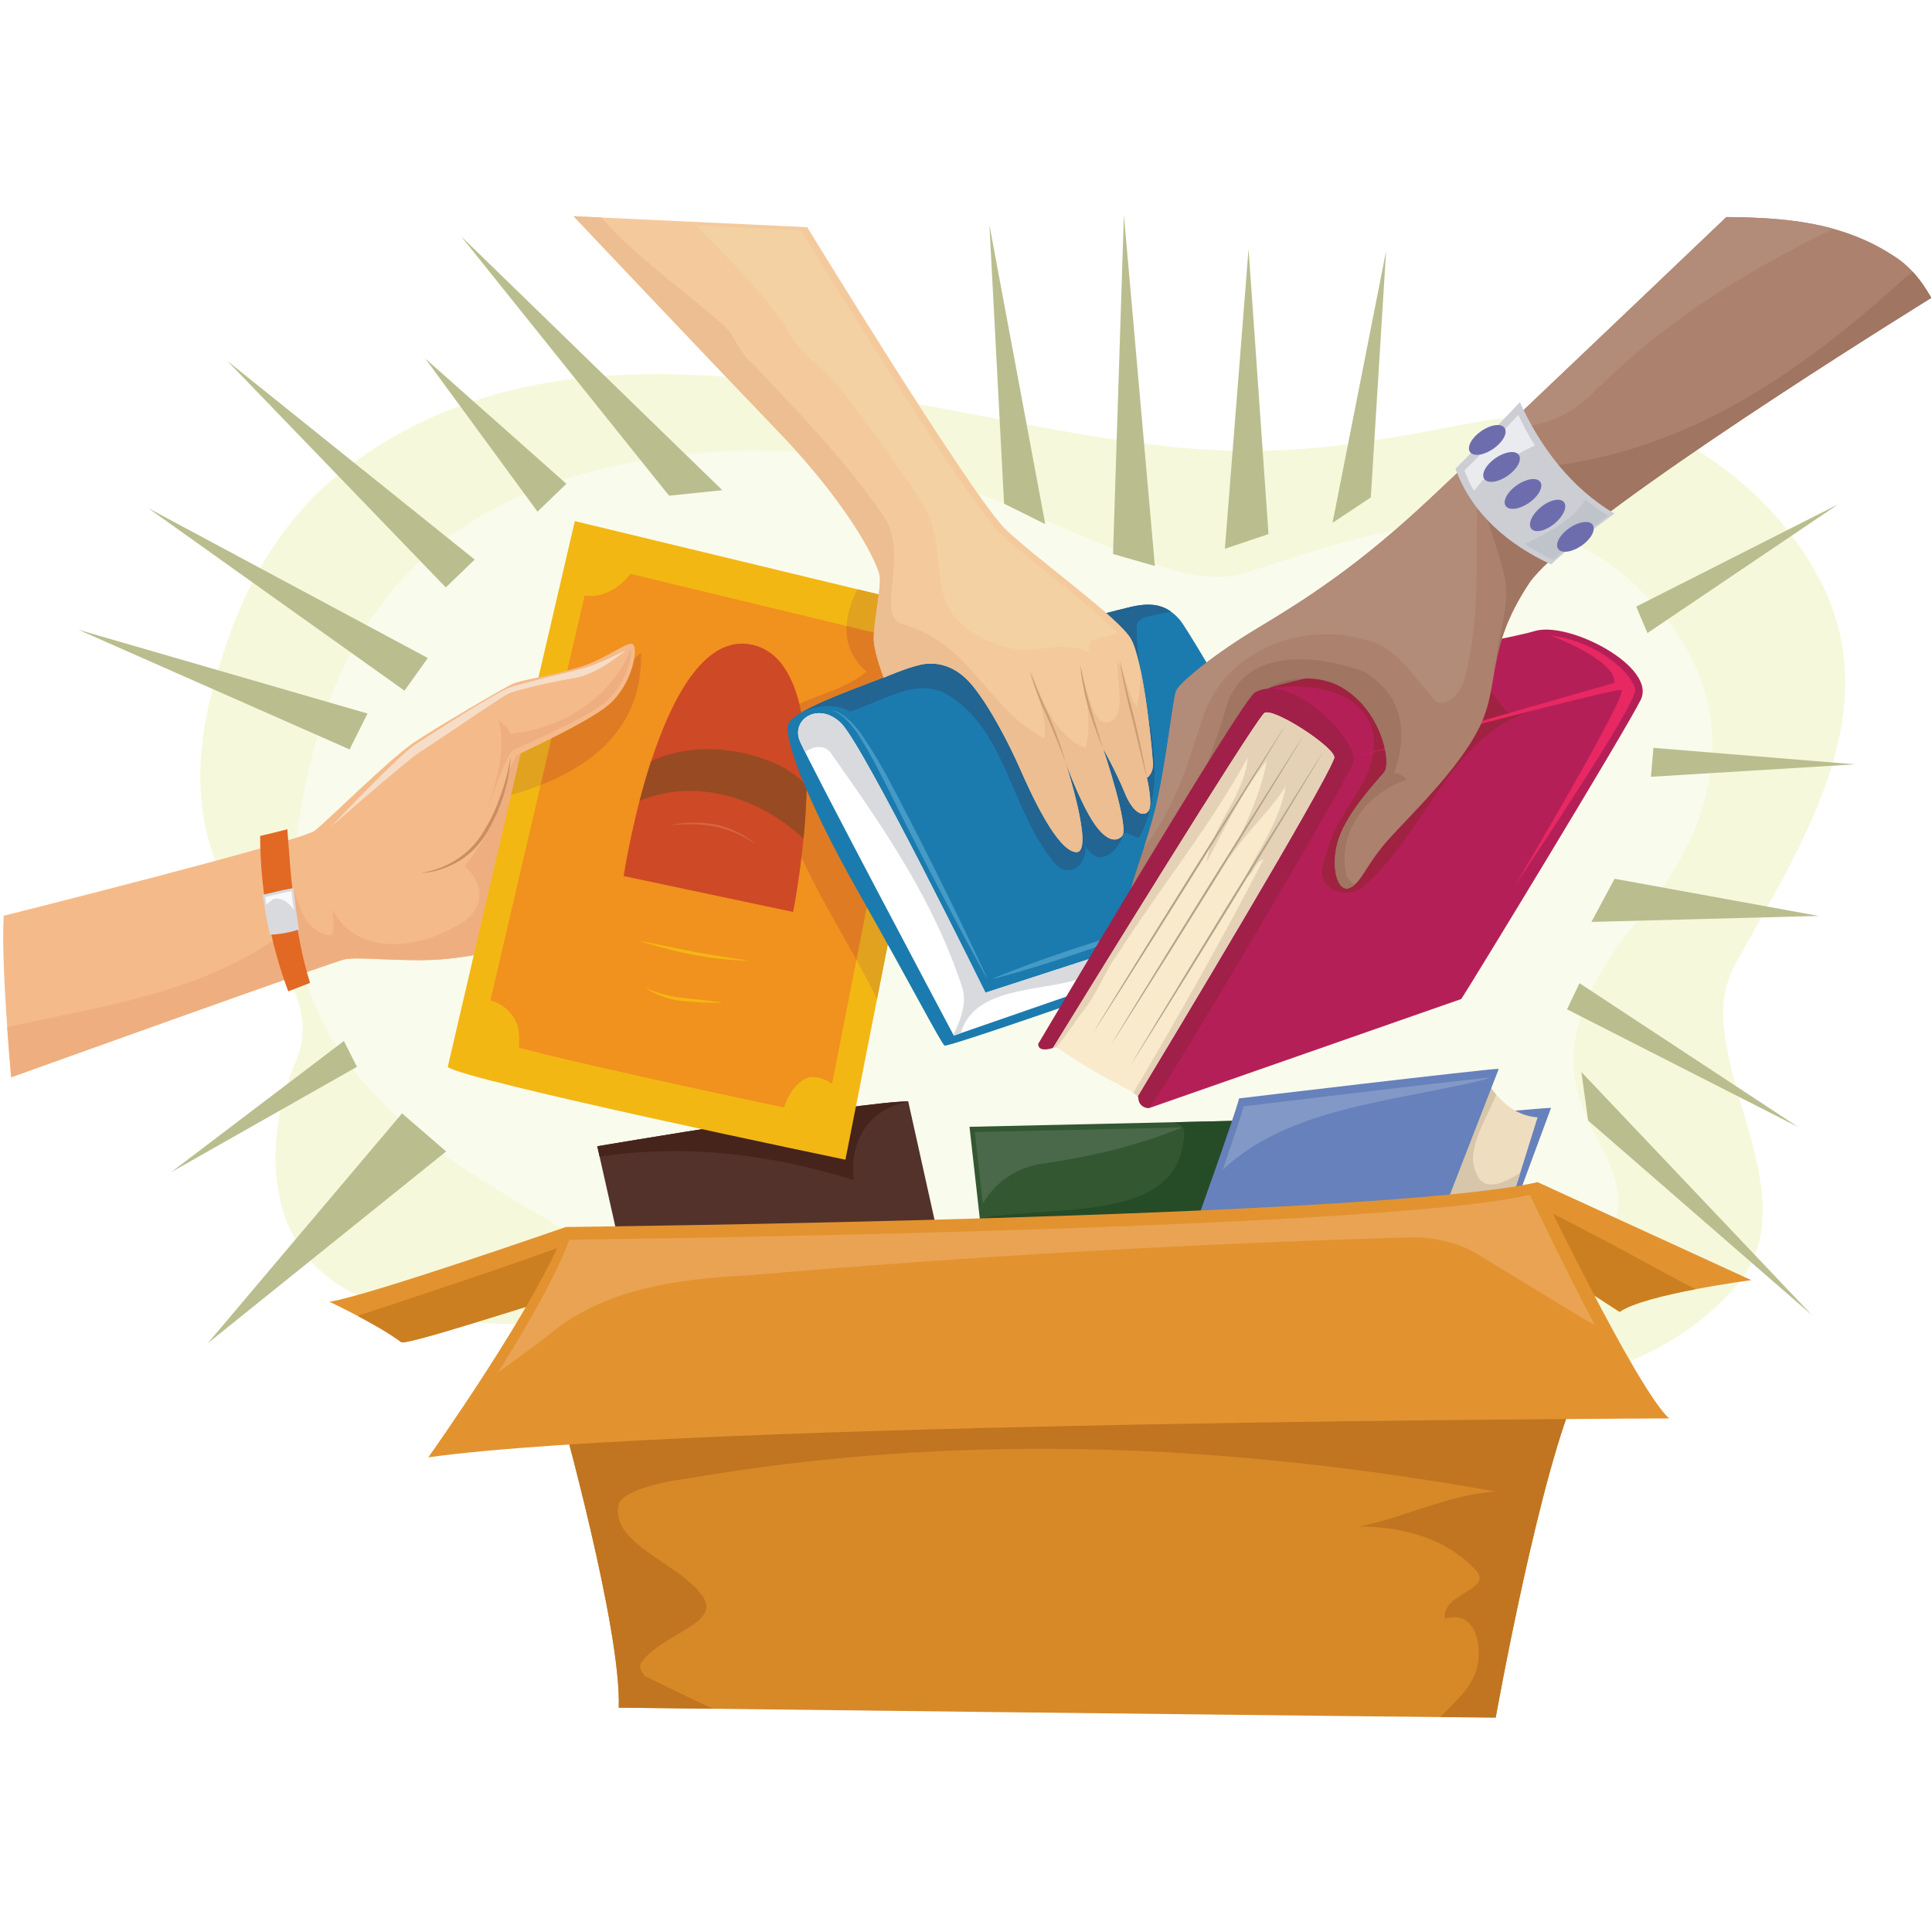 <svg xmlns="http://www.w3.org/2000/svg" xmlns:xlink="http://www.w3.org/1999/xlink" width="1080" zoomAndPan="magnify" viewBox="0 0 810 810" height="1080" preserveAspectRatio="xMidYMid meet" version="1.0"><defs><clipPath id="569bcdc4a2"><path d="M 234.438 580.469 L 663 580.469 L 663 720.086 L 234.438 720.086 Z M 234.438 580.469 " clip-rule="nonzero"/></clipPath><clipPath id="192140ae2f"><path d="M 240 90.113 L 484 90.113 L 484 358 L 240 358 Z M 240 90.113 " clip-rule="nonzero"/></clipPath><clipPath id="5de1e4877f"><path d="M 240 90.113 L 484 90.113 L 484 358 L 240 358 Z M 240 90.113 " clip-rule="nonzero"/></clipPath><clipPath id="eb1a04e754"><path d="M 466 90.113 L 485 90.113 L 485 238 L 466 238 Z M 466 90.113 " clip-rule="nonzero"/></clipPath><clipPath id="51eda7877b"><path d="M 474 91 L 809.723 91 L 809.723 375 L 474 375 Z M 474 91 " clip-rule="nonzero"/></clipPath><clipPath id="eea48b07de"><path d="M 616 114 L 809.723 114 L 809.723 279 L 616 279 Z M 616 114 " clip-rule="nonzero"/></clipPath></defs><rect x="-81" width="972" fill="#ffffff" y="-81" height="972" fill-opacity="1"/><rect x="-81" width="972" fill="#ffffff" y="-81" height="972" fill-opacity="1"/><path fill="#f6f8db" d="M 728.27 402.805 C 754.91 354.836 790.871 300.203 764.234 245.57 C 754.91 226.918 741.59 210.926 724.273 197.602 C 653.508 143.246 605.102 197.91 495.523 187.766 C 385.949 177.613 245.355 118.102 143.523 197.602 C 118.219 217.59 102.234 245.57 92.91 276.219 C 80.922 312.195 78.258 350.836 102.234 381.484 C 115.555 400.141 132.867 421.461 124.875 442.777 C 107.562 482.754 111.559 532.055 159.508 546.715 C 207.461 562.703 256.742 550.711 304.695 553.375 C 377.957 558.707 448.551 576.027 521.809 580.027 C 592.406 584.023 678.984 596.016 728.27 538.719 C 753.578 508.07 726.938 468.098 722.941 432.121 C 721.609 421.461 722.941 412.133 728.27 402.805 " fill-opacity="1" fill-rule="nonzero"/><path fill="#f9fbed" d="M 251.418 525.395 C 214.121 497.41 111.559 462.766 123.547 357.5 C 135.531 252.234 187.48 198.934 296.703 189.605 C 405.926 180.277 479.188 253.566 521.809 240.242 C 564.434 226.918 633.699 198.934 682.98 242.906 C 732.266 286.879 725.605 338.844 686.977 385.48 C 648.348 432.121 659.004 457.438 669.66 477.426 C 680.316 497.41 692.305 526.727 635.031 524.062 C 577.754 521.395 251.418 525.395 251.418 525.395 " fill-opacity="1" fill-rule="nonzero"/><path fill="#335731" d="M 412.734 528.219 L 406.469 472.418 L 518.031 469.906 L 516.156 515.68 L 412.734 528.219 " fill-opacity="1" fill-rule="nonzero"/><path fill="#264b27" d="M 492.492 470.484 C 494.93 471.371 496.504 472.672 496.504 474.758 C 495.359 512.641 445.773 505.035 410.77 510.719 L 412.734 528.219 L 516.156 515.68 L 518.031 469.906 L 492.492 470.484 " fill-opacity="1" fill-rule="nonzero"/><path fill="#49694a" d="M 438.785 487.641 C 459.07 484.598 477.812 480 495.602 472.688 L 408.684 474.641 L 412.051 504.609 C 417.617 494.852 427.828 488.641 438.785 487.641 " fill-opacity="1" fill-rule="nonzero"/><path fill="#6681bb" d="M 524.926 528.434 C 524.926 528.434 541.848 481.406 543.73 473.883 C 543.73 473.883 645.27 464.48 650.281 464.48 L 627.09 527.18 L 524.926 528.434 " fill-opacity="1" fill-rule="nonzero"/><path fill="#efddc0" d="M 623.332 453.398 C 623.332 453.398 630.852 467.613 644.645 468.449 L 627.926 521.953 L 600.766 513.594 L 623.332 453.398 " fill-opacity="1" fill-rule="nonzero"/><path fill="#d8c6ab" d="M 619.047 492.082 C 614.141 482.266 622.785 470.188 627.309 458.973 C 624.691 455.965 623.332 453.398 623.332 453.398 L 600.766 513.594 L 627.926 521.953 L 637.391 491.66 C 630.031 496.496 621.871 499.625 619.047 492.082 " fill-opacity="1" fill-rule="nonzero"/><path fill="#6681bb" d="M 500.691 515.055 C 500.691 515.055 517.617 468.027 519.496 460.508 C 519.496 460.508 623.355 448.109 628.371 448.109 L 602.859 513.801 L 500.691 515.055 " fill-opacity="1" fill-rule="nonzero"/><path fill="#8298c6" d="M 624.875 451.715 C 606.199 453.527 521.336 463.84 521.336 463.84 C 520.5 467.258 516.598 478.859 512.598 490.488 C 540.285 464.207 584.848 461.887 621.766 452.773 C 622.801 452.426 623.844 452.07 624.875 451.715 " fill-opacity="1" fill-rule="nonzero"/><path fill="#52322a" d="M 260.43 525.086 L 250.402 480.566 C 250.402 480.566 361.965 461.762 380.77 461.762 L 393.305 518.191 L 260.43 525.086 " fill-opacity="1" fill-rule="nonzero"/><path fill="#46241c" d="M 357.977 494.746 C 355.738 476.848 365.719 464.582 380.801 461.902 L 380.77 461.762 C 361.965 461.762 250.402 480.566 250.402 480.566 L 251.387 484.934 C 287.582 479.562 322.781 483.82 357.977 494.746 " fill-opacity="1" fill-rule="nonzero"/><path fill="#e29330" d="M 237.238 514.426 C 237.238 514.426 154.422 543.273 138.125 545.781 C 138.125 545.781 158.184 555.188 168.215 562.707 C 170.277 564.258 226.285 545.781 227.836 545.781 C 232.852 545.781 237.238 514.426 237.238 514.426 " fill-opacity="1" fill-rule="nonzero"/><path fill="#cc7f20" d="M 149.934 551.699 C 156.094 554.953 163.34 559.051 168.215 562.707 C 170.277 564.258 226.285 545.781 227.836 545.781 C 231.191 545.781 234.266 531.723 235.938 522.434 C 207.504 532.719 178.41 542.262 149.934 551.699 " fill-opacity="1" fill-rule="nonzero"/><path fill="#e29330" d="M 644.645 495.617 L 734.262 536.719 C 734.262 536.719 689.695 542.488 679.031 550.012 L 627.09 516.312 L 644.645 495.617 " fill-opacity="1" fill-rule="nonzero"/><path fill="#cc7f20" d="M 638.168 503.25 L 627.09 516.312 L 679.031 550.012 C 684.398 546.23 698.332 542.887 710.863 540.504 C 698.805 534.473 650.836 507.32 638.168 503.25 " fill-opacity="1" fill-rule="nonzero"/><g clip-path="url(#569bcdc4a2)"><path fill="#d78927" d="M 234.73 590.926 C 234.73 590.926 260.66 683.336 259.406 715.938 C 259.406 715.938 593.738 719.938 627.09 720.086 C 627.09 720.086 645.895 614.75 662.191 580.891 C 662.191 580.891 259.797 580.891 234.73 590.926 " fill-opacity="1" fill-rule="nonzero"/><path fill="#c17520" d="M 662.191 580.891 C 662.191 580.891 259.797 580.891 234.73 590.926 C 234.73 590.926 260.66 683.336 259.406 715.938 C 259.406 715.938 274.66 716.121 298.961 716.414 C 289.363 712.066 279.84 707.215 270.062 702.613 C 270.062 701.281 267.398 699.949 268.73 697.285 C 276.723 685.293 300.699 681.293 295.371 670.633 C 287.379 655.977 255.41 647.98 259.406 630.66 C 260.738 625.328 276.723 621.332 287.379 620 C 403.262 600.012 515.152 605.344 627.039 625.328 C 607.059 626.664 589.742 635.988 569.762 639.988 C 588.41 639.988 607.059 645.316 619.047 658.641 C 625.707 666.637 604.395 667.969 605.727 678.629 C 619.047 674.633 621.711 690.621 619.047 699.949 C 616.492 708.469 609.586 713.727 603.895 719.883 C 615.098 720 623.172 720.066 627.09 720.086 C 627.09 720.086 645.895 614.75 662.191 580.891 " fill-opacity="1" fill-rule="nonzero"/></g><path fill="#e29330" d="M 179.578 610.984 C 179.578 610.984 225.957 545.781 237.238 514.426 C 237.238 514.426 579.457 510.664 644.645 495.617 C 644.645 495.617 686.008 582.145 699.797 594.684 C 699.797 594.684 288.633 595.938 179.578 610.984 " fill-opacity="1" fill-rule="nonzero"/><path fill="#e9a353" d="M 313.254 534.723 C 406.742 526.727 498.918 521.395 592.402 518.73 C 601.621 518.73 612.152 521.395 618.738 525.395 C 635.961 535.727 652.258 546.047 668.672 555.613 C 654.715 529.098 641.41 500.945 641.41 500.945 C 576.969 515.992 238.668 519.758 238.668 519.758 C 233.496 534.301 220.859 556.125 208.793 575.348 C 216.824 569.594 224.984 563.812 232.934 557.375 C 255.32 540.051 285.605 536.055 313.254 534.723 " fill-opacity="1" fill-rule="nonzero"/><path fill="#f5ba8a" d="M 1.562 383.938 C 1.562 383.938 126.297 352.66 131.938 348.273 C 137.578 343.883 162.027 319.43 172.68 311.902 C 183.332 304.383 235.984 299.363 235.984 299.363 L 212.793 397.18 C 212.793 397.18 200.883 400.941 185.219 402.195 C 169.547 403.449 150.117 400.941 144.477 402.195 C 138.832 403.449 4.699 451.648 4.699 451.648 C 4.699 451.648 0.316 403.996 1.562 383.938 " fill-opacity="1" fill-rule="nonzero"/><path fill="#efae7f" d="M 206.598 303.078 C 210.203 324.934 198.148 346.641 182.152 361.496 C 187.48 360.164 193.473 361.832 196.137 364.496 C 204.129 372.492 202.133 382.816 191.477 388.148 C 175.492 397.477 150.184 401.473 139.527 381.484 C 139.527 385.48 140.859 392.145 138.195 392.145 C 123.547 389.48 124.875 370.824 118.219 360.164 C 118.219 370.824 124.875 386.816 119.551 390.812 C 84.43 416.648 42.891 421.652 3.027 430.672 C 3.863 442.57 4.699 451.648 4.699 451.648 C 4.699 451.648 138.832 403.449 144.477 402.195 C 150.117 400.941 169.547 403.449 185.219 402.195 C 200.883 400.941 212.793 397.18 212.793 397.18 L 235.984 299.363 C 235.984 299.363 221.758 300.719 206.598 303.078 " fill-opacity="1" fill-rule="nonzero"/><path fill="#e16924" d="M 120.48 347.668 C 117.059 348.566 113.18 349.516 109.074 350.469 C 109.086 372.59 113.172 395.09 120.844 415.629 C 124.051 414.379 127.129 413.188 129.988 412.09 C 123.547 391.391 122.066 369.398 120.48 347.668 " fill-opacity="1" fill-rule="nonzero"/><path fill="#d8dade" d="M 123.062 372.312 C 118.699 373.098 114.418 374.125 110.172 375.16 C 110.941 380.766 111.941 386.348 113.172 391.859 C 117.395 391.742 121.453 390.938 125.355 389.699 C 124.418 383.941 123.676 378.137 123.062 372.312 " fill-opacity="1" fill-rule="nonzero"/><path fill="#f8f9fa" d="M 114.648 376.938 C 117.898 376.125 121.141 378.211 123.156 381.543 C 122.805 378.918 122.488 376.285 122.215 373.645 C 118.48 374.316 114.82 375.195 111.184 376.082 C 111.332 377.191 111.5 378.301 111.672 379.406 C 112.531 378.277 113.977 377.602 114.648 376.938 " fill-opacity="1" fill-rule="nonzero"/><path fill="#f3b713" d="M 187.719 447.34 L 241 218.48 L 399.574 256.727 L 354.449 486.211 C 354.449 486.211 194.621 452.98 187.719 447.34 " fill-opacity="1" fill-rule="nonzero"/><path fill="#e1a21f" d="M 268.73 273.555 C 256.047 286.25 239.781 291.781 223.09 295.41 L 214.27 333.293 C 243.414 324.969 269.75 308.262 268.73 273.555 " fill-opacity="1" fill-rule="nonzero"/><path fill="#e1a21f" d="M 359.484 247.059 C 353.371 258.777 352.223 272.043 363.305 281.547 C 351.316 292.207 326.008 293.539 324.676 305.531 C 320.945 346.609 349.75 381.875 367.68 418.926 L 399.574 256.727 L 359.484 247.059 " fill-opacity="1" fill-rule="nonzero"/><path fill="#f1911e" d="M 370.141 266.121 L 264.27 240.586 C 260.086 246.285 252.391 251.012 245.145 249.648 L 205.629 419.418 C 210.848 420.777 215.352 424.922 217.18 430.406 C 217.738 433.195 217.785 436.238 217.57 439.301 C 244.711 446.367 300.348 458.32 328.707 464.324 C 330.551 458.664 333.902 453.68 338.777 451.727 C 342.277 451.027 345.781 452.285 348.844 454.406 L 382.254 284.504 C 375.387 281.199 370.77 273.699 370.141 266.121 " fill-opacity="1" fill-rule="nonzero"/><path fill="#df7c23" d="M 268.73 273.555 C 259.148 283.141 247.523 288.645 235.215 292.328 L 226.645 329.145 C 250.449 319.777 269.605 303.246 268.73 273.555 " fill-opacity="1" fill-rule="nonzero"/><path fill="#df7c23" d="M 370.141 266.121 L 354.941 262.449 C 354.613 269.391 356.941 276.094 363.305 281.547 C 351.316 292.207 326.008 293.539 324.676 305.531 C 321.5 340.48 341.871 371.215 359.062 402.426 L 382.254 284.504 C 375.387 281.199 370.77 273.699 370.141 266.121 " fill-opacity="1" fill-rule="nonzero"/><path fill="#f5ba8a" d="M 190.547 367.082 C 190.547 367.082 201.512 358.617 207.152 341.062 C 212.793 323.508 215.613 317.547 216.867 316.609 C 218.121 315.668 246.555 303.004 255.41 295.289 C 265.07 286.879 267.633 272.09 265.445 270.207 C 263.246 268.328 254.789 276.168 242.254 279.926 C 229.715 283.688 218.746 284.941 214.672 286.824 C 210.598 288.707 179.258 307.203 173.621 311.281 C 167.98 315.355 159.52 323.816 163.906 339.809 C 168.293 355.797 179.258 368.02 190.547 367.082 " fill-opacity="1" fill-rule="nonzero"/><path fill="#efae7f" d="M 213.641 307.66 C 213.727 304.055 209.277 303.652 208.641 300.559 C 212.844 313.527 208.164 326.781 204.359 339.312 C 204.473 339 204.598 338.711 204.707 338.391 C 210.691 321.305 213.609 315.527 214.875 314.633 C 216.133 313.742 244.531 301.984 253.465 294.625 C 261.652 287.883 264.984 276.609 264.586 272.055 C 256.387 292.105 236.051 305.727 213.641 307.66 " fill-opacity="1" fill-rule="nonzero"/><path fill="#ce4925" d="M 261.473 367.289 L 332.512 382.34 C 332.512 382.34 353.402 278.676 315.379 270.316 C 277.355 261.957 261.473 367.289 261.473 367.289 " fill-opacity="1" fill-rule="nonzero"/><path fill="#984a23" d="M 324.988 320.055 C 308.883 313.008 288.754 311.629 273.004 319.141 C 271.152 324.793 269.539 330.434 268.148 335.77 C 291.602 325.984 318.547 334.203 336.871 351.664 C 337.547 344.707 338.074 337.082 338.203 329.371 C 334.422 325.441 329.945 322.262 324.988 320.055 " fill-opacity="1" fill-rule="nonzero"/><path fill="#f3b713" d="M 314.125 402.82 C 314.129 402.637 303.738 401.383 291.074 399.059 C 278.426 396.594 268.207 394.309 268.16 394.461 C 268.141 394.52 278.102 397.871 290.828 400.348 C 303.586 402.695 314.141 402.852 314.125 402.82 " fill-opacity="1" fill-rule="nonzero"/><path fill="#f3b713" d="M 302.844 420.375 C 302.871 420.195 295.445 419.332 286.418 418.371 C 277.285 417.547 270.703 414.125 270.668 414.109 C 270.449 414.246 276.887 418.824 286.25 419.68 C 295.414 420.652 302.828 420.398 302.844 420.375 " fill-opacity="1" fill-rule="nonzero"/><path fill="#d66541" d="M 317.047 353.914 C 317.09 354.051 310.555 347.914 300.035 345.711 C 289.539 343.633 281.055 346.086 281.109 345.973 C 281.102 346.215 289.629 344.527 299.855 346.574 C 310.098 348.691 316.969 354.129 317.047 353.914 " fill-opacity="1" fill-rule="nonzero"/><path fill="#1b7bae" d="M 370.531 284.109 C 354.234 290.375 332.09 298.32 330.418 303.754 C 328.75 309.188 337.105 333.848 360.09 374.395 C 383.07 414.941 394.352 437.102 396.02 438.352 C 397.691 439.605 543.418 388.086 555.953 382.754 C 556.695 382.438 558.684 376.664 557.551 373.766 C 548.367 350.23 499.473 265.449 494.633 259.863 C 489.203 253.594 483.348 252.336 474.16 254.43 C 464.965 256.516 398.527 274.496 385.992 277.422 C 373.461 280.348 370.531 284.109 370.531 284.109 " fill-opacity="1" fill-rule="nonzero"/><path fill="#226492" d="M 356.414 298.293 C 370.77 293.625 384.168 284.094 396.602 290.875 C 421.91 305.531 423.242 338.844 441.891 361.496 C 447.219 368.16 455.211 364.164 455.211 354.836 C 460.539 364.164 468.531 357.5 471.195 349.504 C 472.527 348.172 476.523 352.172 477.855 350.836 C 492.508 321.523 476.523 292.207 476.523 262.895 C 476.523 258.223 483.797 258.098 490.902 256.414 C 486.426 253.211 481.305 252.805 474.16 254.43 C 464.965 256.516 398.527 274.496 385.992 277.422 C 373.461 280.348 370.531 284.109 370.531 284.109 C 358.73 288.648 343.863 294.066 335.926 298.777 C 342.766 295.746 350.047 294.688 356.414 298.293 " fill-opacity="1" fill-rule="nonzero"/><g clip-path="url(#192140ae2f)"><path fill="#f4ca9d" d="M 240.449 90.648 C 240.449 90.648 295.527 148.883 326.242 180.863 C 356.949 212.836 368.23 236.664 368.859 241.68 C 369.488 246.695 365.938 262.789 366.352 268.641 C 366.77 274.496 370.531 284.109 370.531 284.109 C 370.531 284.109 380.145 279.926 385.992 278.676 C 391.844 277.422 400.199 278.254 407.723 287.449 C 415.242 296.648 423.18 312.113 427.773 322.562 C 432.375 333.016 443.238 356.844 451.18 357.262 C 459.117 357.676 446.586 319.223 446.586 319.223 C 446.586 319.223 451.18 332.176 456.609 341.793 C 462.043 351.406 467.059 353.914 470.398 350.57 C 473.738 347.227 462.457 313.789 462.457 313.789 C 462.457 313.789 467.891 323.398 471.652 332.594 C 475.414 341.793 480.008 342.629 481.68 339.703 C 483.348 336.777 480.84 326.117 480.84 326.117 C 480.84 326.117 483.645 324.453 483.348 319.848 C 482.727 310.023 479.172 276.582 474.16 267.809 C 469.145 259.027 435.715 235.203 421.926 222.242 C 408.137 209.285 338.434 95.246 338.434 95.246 L 240.449 90.648 " fill-opacity="1" fill-rule="nonzero"/></g><path fill="#f3d1a2" d="M 349.984 160.293 C 363.305 176.281 373.961 192.273 385.949 209.594 C 397.934 226.918 388.609 249.57 403.262 261.562 C 408.59 266.891 417.914 270.887 425.906 272.223 C 436.562 273.555 445.887 268.223 456.543 273.555 C 456.543 270.887 456.543 269.555 457.875 268.223 C 461.57 267.488 465.258 266.746 468.5 265.324 C 458.66 254.738 431.379 234.965 419.262 223.574 C 405.473 210.621 335.77 96.578 335.77 96.578 L 291.855 94.516 C 305.723 108.789 319.984 122.129 331.336 140.305 C 335.332 148.301 344.656 153.629 349.984 160.293 " fill-opacity="1" fill-rule="nonzero"/><g clip-path="url(#5de1e4877f)"><path fill="#ecbe92" d="M 483.348 319.848 C 482.902 312.836 480.965 293.801 478.074 280.285 C 478.203 285.5 478.012 290.762 476.523 296.207 C 472.527 290.875 472.527 282.879 468.531 277.551 C 468.531 285.547 471.195 297.539 467.199 301.535 C 457.875 308.199 456.543 288.211 452.547 280.215 C 455.211 290.875 457.875 301.535 455.211 313.527 C 443.223 309.531 436.562 293.539 432.566 281.547 C 433.898 290.875 439.227 300.203 437.895 309.531 C 413.918 297.539 407.258 269.555 377.957 261.562 C 367.301 257.562 380.621 233.578 371.297 217.59 C 353.98 192.273 335.332 173.617 315.352 152.297 C 310.023 148.301 308.691 141.637 303.363 136.309 C 285.289 120.637 267.219 108.223 252.102 91.195 L 240.449 90.648 C 240.449 90.648 295.527 148.883 326.242 180.863 C 356.949 212.836 368.23 236.664 368.859 241.68 C 369.488 246.695 365.938 262.789 366.352 268.641 C 366.77 274.496 370.531 284.109 370.531 284.109 C 370.531 284.109 380.145 279.926 385.992 278.676 C 391.844 277.422 400.199 278.254 407.723 287.449 C 415.242 296.648 423.18 312.113 427.773 322.562 C 432.375 333.016 443.238 356.844 451.18 357.262 C 459.117 357.676 446.586 319.223 446.586 319.223 C 446.586 319.223 451.18 332.176 456.609 341.793 C 462.043 351.406 467.059 353.914 470.398 350.57 C 473.738 347.227 462.457 313.789 462.457 313.789 C 462.457 313.789 467.891 323.398 471.652 332.594 C 475.414 341.793 480.008 342.629 481.68 339.703 C 483.348 336.777 480.84 326.117 480.84 326.117 C 480.84 326.117 483.645 324.453 483.348 319.848 " fill-opacity="1" fill-rule="nonzero"/></g><path fill="#cb9d72" d="M 446.586 319.223 C 446.609 319.223 444.348 310.352 439.738 300.059 C 434.98 289.902 431.801 281.375 431.75 281.391 C 431.656 281.406 434.16 290.219 438.938 300.422 C 443.516 310.629 446.48 319.258 446.586 319.223 " fill-opacity="1" fill-rule="nonzero"/><path fill="#cb9d72" d="M 462.457 313.789 C 462.527 313.762 460.004 306.047 457.145 296.477 C 454.297 286.926 453.129 278.867 453.062 278.883 C 452.984 278.871 453.426 287.07 456.305 296.73 C 459.176 306.34 462.395 313.812 462.457 313.789 " fill-opacity="1" fill-rule="nonzero"/><path fill="#cb9d72" d="M 480.84 326.117 C 480.895 326.109 478.902 314.992 475.621 301.453 C 471.98 288.012 469.586 277.008 469.562 277.004 C 469.438 277.008 471.129 288.227 474.77 301.66 C 478.043 315.18 480.754 326.141 480.84 326.117 " fill-opacity="1" fill-rule="nonzero"/><path fill="#ffffff" d="M 399.887 434.172 C 399.887 434.172 339.09 319.742 335.328 310.648 C 331.57 301.562 343.164 294.035 352.562 303.129 C 361.965 312.215 413.152 416.195 413.152 416.195 L 555.641 369.902 C 555.641 369.902 556.266 380.25 553.133 381.188 C 550 382.129 399.887 434.172 399.887 434.172 " fill-opacity="1" fill-rule="nonzero"/><path fill="#d8dade" d="M 555.641 369.902 L 413.152 416.195 C 413.152 416.195 361.965 312.215 352.562 303.129 C 343.164 294.035 331.57 301.562 335.328 310.648 C 335.652 311.441 336.426 313.051 337.539 315.289 C 341.305 312.543 346.211 312.129 348.652 316.191 C 371.297 348.172 391.273 377.488 403.262 413.465 C 405.527 420.258 402.98 427.055 399.715 433.848 C 399.824 434.062 399.887 434.172 399.887 434.172 C 399.887 434.172 400.941 433.805 402.836 433.148 C 408.191 413.867 435.312 415.699 451.215 410.801 C 451.215 412.492 451.215 414.422 451.215 416.383 C 495.008 401.219 551.23 381.762 553.133 381.188 C 556.266 380.25 555.641 369.902 555.641 369.902 " fill-opacity="1" fill-rule="nonzero"/><path fill="#459ac6" d="M 413.918 410.355 C 414.066 410.285 401.711 383.539 385.238 351.172 C 376.91 335.062 369.645 320.254 362.809 310.375 C 356.527 300.027 348.719 296.543 348.652 298.43 C 348.891 296.836 355.891 300.594 361.715 311.094 C 368 321.105 374.816 336.102 383.164 352.234 C 399.633 384.594 413.73 410.449 413.918 410.355 " fill-opacity="1" fill-rule="nonzero"/><path fill="#459ac6" d="M 482.742 388.148 C 482.688 387.992 467.465 392.016 449.07 398.145 C 430.68 404.281 416.09 410.199 416.141 410.355 C 416.215 410.57 431.418 406.488 449.809 400.359 C 468.199 394.227 482.809 388.344 482.742 388.148 " fill-opacity="1" fill-rule="nonzero"/><path fill="#babe8e" d="M 32.906 264.043 L 146.562 314.203 L 154.086 299.156 Z M 32.906 264.043 " fill-opacity="1" fill-rule="nonzero"/><path fill="#babe8e" d="M 87.117 563.16 L 187.039 482.754 L 168.562 466.773 Z M 87.117 563.16 " fill-opacity="1" fill-rule="nonzero"/><path fill="#babe8e" d="M 71.719 491.473 L 149.648 447.27 L 144.18 436.441 Z M 71.719 491.473 " fill-opacity="1" fill-rule="nonzero"/><path fill="#babe8e" d="M 759.605 551.324 L 665.836 469.812 L 663 449.441 Z M 759.605 551.324 " fill-opacity="1" fill-rule="nonzero"/><path fill="#babe8e" d="M 753.758 472.441 L 656.973 423.152 L 662.223 412.215 Z M 753.758 472.441 " fill-opacity="1" fill-rule="nonzero"/><path fill="#babe8e" d="M 62.16 213.043 L 169.586 289.57 L 179.359 275.875 Z M 62.16 213.043 " fill-opacity="1" fill-rule="nonzero"/><path fill="#babe8e" d="M 95.328 151.336 L 186.898 246.273 L 199.016 234.605 Z M 95.328 151.336 " fill-opacity="1" fill-rule="nonzero"/><path fill="#babe8e" d="M 762.473 384.008 L 667.207 386.52 L 676.93 368.43 Z M 762.473 384.008 " fill-opacity="1" fill-rule="nonzero"/><path fill="#babe8e" d="M 777.688 320.457 L 692.172 325.66 L 693.211 313.539 Z M 777.688 320.457 " fill-opacity="1" fill-rule="nonzero"/><path fill="#babe8e" d="M 770.617 211.457 L 690.699 265.406 L 686.004 254.316 Z M 770.617 211.457 " fill-opacity="1" fill-rule="nonzero"/><path fill="#babe8e" d="M 178.324 150.344 L 225.344 214.504 L 237.461 202.836 Z M 178.324 150.344 " fill-opacity="1" fill-rule="nonzero"/><path fill="#babe8e" d="M 414.824 94.332 L 420.957 211.176 L 438.223 219.734 Z M 414.824 94.332 " fill-opacity="1" fill-rule="nonzero"/><path fill="#babe8e" d="M 523.465 104.363 L 531.828 223.918 L 513.539 230.07 Z M 523.465 104.363 " fill-opacity="1" fill-rule="nonzero"/><path fill="#babe8e" d="M 581.133 105.203 L 574.719 208.547 L 558.664 219.203 Z M 581.133 105.203 " fill-opacity="1" fill-rule="nonzero"/><g clip-path="url(#eb1a04e754)"><path fill="#babe8e" d="M 471.195 90.117 L 466.637 232.277 L 484.188 237.289 Z M 471.195 90.117 " fill-opacity="1" fill-rule="nonzero"/></g><path fill="#babe8e" d="M 193.25 98.996 L 280.496 207.812 L 302.844 205.523 Z M 193.25 98.996 " fill-opacity="1" fill-rule="nonzero"/><path fill="#f6ddc7" d="M 138.863 346.508 C 138.863 346.508 166.836 316.859 174.492 311.863 C 182.152 306.867 208.125 290.211 213.789 288.211 C 219.449 286.211 237.098 282.215 244.422 280.215 C 251.75 278.219 262.406 272.555 262.406 272.555 C 262.406 272.555 251.082 282.547 241.094 284.215 C 231.102 285.879 216.785 289.211 213.121 290.875 C 209.457 292.543 179.82 313.195 176.16 315.195 C 172.496 317.191 138.863 346.508 138.863 346.508 " fill-opacity="1" fill-rule="nonzero"/><path fill="#cb8f5f" d="M 176.824 365.941 C 176.082 366.066 194.051 366.09 204.152 348.996 C 213.906 332.969 214.039 317.324 214.121 317.527 C 213.82 317.332 212.477 332.703 202.977 348.246 C 193.375 364.703 176.293 365.797 176.824 365.941 " fill-opacity="1" fill-rule="nonzero"/><path fill="#ffffff" d="M 568.59 331.34 C 574.023 330.09 582.801 327.164 580.293 312.113 C 577.785 297.062 569.852 282.855 552.715 282.016 C 535.582 281.18 518.031 286.195 515.941 295.809 C 513.855 305.43 500.066 343.047 499.23 344.301 C 498.391 345.555 503.824 347.227 516.363 340.535 C 528.898 333.848 568.59 331.34 568.59 331.34 " fill-opacity="1" fill-rule="nonzero"/><path stroke-linecap="butt" transform="matrix(0.133, 0, 0, -0.133, 1.34, 720.086)" fill="none" stroke-linejoin="miter" d="M 4258.66 2917.446 C 4299.453 2926.827 4365.349 2948.784 4346.522 3061.737 C 4327.694 3174.689 4268.132 3281.31 4139.507 3287.613 C 4010.852 3293.886 3879.088 3256.245 3863.399 3184.1 C 3847.738 3111.896 3744.216 2829.588 3737.94 2820.177 C 3731.635 2810.767 3772.428 2798.22 3866.566 2848.437 C 3960.674 2898.626 4258.66 2917.446 4258.66 2917.446 Z M 4258.66 2917.446 " stroke="#231f20" stroke-width="9.411" stroke-opacity="1" stroke-miterlimit="4"/><path fill="#956a55" d="M 566.766 274.551 C 565.824 273.609 544.121 272.555 528.805 280.883 C 513.484 289.211 488.844 353.836 488.844 353.836 C 488.844 353.836 513.152 346.176 528.137 334.516 C 543.121 322.855 567.43 275.219 566.766 274.551 " fill-opacity="1" fill-rule="nonzero"/><path fill="#b51f57" d="M 526.785 290.297 C 544.957 282.777 628.949 268.984 643.359 264.59 C 657.777 260.203 694.758 279.645 687.863 293.438 C 680.969 307.23 616.414 413.195 612.645 418.836 L 481.652 464.609 C 481.652 464.609 492.309 439.527 510.484 413.195 C 528.664 386.863 558.121 329.176 560.625 320.395 C 563.133 311.617 526.785 290.297 526.785 290.297 " fill-opacity="1" fill-rule="nonzero"/><path fill="#9f2240" d="M 574.199 321.969 C 570.203 333.965 559.105 342.844 555.109 361.496 C 551.113 372.156 563.102 377.488 571.094 372.156 C 600.398 346.84 609.723 301.535 651.012 296.207 C 644.355 296.207 633.699 301.535 631.035 297.539 C 624.422 290.188 618.613 278.379 610.93 271.504 C 582.703 277.008 545.09 284.113 529.996 289.121 C 554.809 283.848 583.629 293.68 574.199 321.969 " fill-opacity="1" fill-rule="nonzero"/><path fill="#e82863" d="M 569.715 316.949 C 569.715 316.949 675.957 288.629 679.715 289.258 C 683.477 289.883 635.211 371.184 635.211 371.184 C 635.211 371.184 686.191 295.523 685.562 289.258 C 684.938 282.984 670.312 268.984 650.254 266.473 C 650.254 266.473 678.043 276.922 676.789 286.332 L 569.715 316.949 " fill-opacity="1" fill-rule="nonzero"/><g clip-path="url(#51eda7877b)"><path fill="#ac816d" d="M 793.535 106.992 C 772.172 93.102 748.234 91.211 723.789 91.004 C 717.414 97.086 628.516 181.879 599.512 209.074 C 569.43 237.289 547.699 251.082 526.805 263.629 C 509.941 273.75 494.219 286.195 492.965 289.961 C 491.711 293.723 489.203 316.922 485.441 334.477 C 481.68 352.035 473.531 371.469 474.16 373.98 C 474.785 376.488 481.055 375.234 494.219 355.168 C 507.379 335.102 516.156 309.082 524.301 295.914 C 532.445 282.75 552.426 280.035 562.535 285.57 C 580.086 295.184 583.43 320.055 580.293 323.816 C 577.16 327.582 565.043 340.328 561.281 351.613 C 557.52 362.902 560.652 374.188 565.668 372.309 C 570.684 370.426 572.562 362.902 581.34 352.867 C 590.113 342.836 611.633 322.773 620.41 304.59 C 629.18 286.406 622.703 272.402 640.883 244.816 C 656.348 221.34 774.75 146.633 809.719 124.875 C 805.773 117.961 801.027 111.605 793.535 106.992 " fill-opacity="1" fill-rule="nonzero"/></g><path fill="#b28b79" d="M 572.426 268.223 C 584.414 270.887 591.074 281.547 600.398 292.207 C 604.395 298.871 612.387 290.875 613.719 285.547 C 622.762 254.387 616.652 220.203 621.105 188.695 C 612.438 196.902 604.93 203.992 599.512 209.074 C 569.43 237.289 547.699 251.082 526.805 263.629 C 509.941 273.75 494.219 286.195 492.965 289.961 C 491.711 293.723 489.203 316.922 485.441 334.477 C 483.941 341.465 481.758 348.738 479.703 355.137 C 492.297 339.594 498.402 319.516 504.496 300.203 C 513.82 273.555 544.453 260.227 572.426 268.223 " fill-opacity="1" fill-rule="nonzero"/><path fill="#b28b79" d="M 666.996 165.621 C 697.59 135.023 730.449 114.543 768.633 95.918 C 754.227 91.93 739.105 91.133 723.789 91.004 C 719.07 95.512 669.059 143.211 631.656 178.691 C 644.434 180.293 658.352 174.277 666.996 165.621 " fill-opacity="1" fill-rule="nonzero"/><path fill="#a07561" d="M 564.434 366.828 C 560.438 348.172 573.758 332.184 589.742 326.852 C 588.41 325.52 587.078 324.188 584.414 324.188 C 589.742 309.531 589.742 292.207 571.762 281.547 C 549.117 273.555 520.477 272.223 513.82 297.539 C 505.129 326.109 494.113 353.508 474.32 374.363 C 475.52 376.285 481.797 374.094 494.219 355.168 C 507.379 335.102 516.156 309.082 524.301 295.914 C 532.445 282.75 551.664 282.23 561.77 287.77 C 579.324 297.383 583.43 320.055 580.293 323.816 C 577.16 327.582 565.043 340.328 561.281 351.613 C 557.52 362.902 560.652 374.188 565.668 372.309 C 566.512 371.992 567.258 371.508 567.969 370.887 C 566.422 369.977 565.168 368.664 564.434 366.828 " fill-opacity="1" fill-rule="nonzero"/><g clip-path="url(#eea48b07de)"><path fill="#a07561" d="M 798.863 116.32 C 756.242 154.961 710.953 186.941 653.676 194.938 C 644.633 196.949 640.141 186.066 634.473 176.023 C 628.062 182.102 621.969 187.879 616.48 193.074 C 619.766 210.516 627.879 227.129 631.035 242.906 C 632.934 254.289 628.078 266.348 627.047 278.605 C 628.793 269.289 631.668 258.797 640.883 244.816 C 656.348 221.34 774.75 146.633 809.719 124.875 C 807.512 121.004 805.031 117.324 801.98 114.016 C 800.941 114.773 799.891 115.523 798.863 116.32 " fill-opacity="1" fill-rule="nonzero"/></g><path fill="#ccced4" d="M 650.301 236.629 C 657.129 230.227 666.395 222.926 676.91 215.305 C 659.23 205.039 645.809 187.672 637.234 168.594 C 628.141 178.219 618.797 187.922 610.211 196.5 C 616.934 215.195 632.215 228.297 650.301 236.629 " fill-opacity="1" fill-rule="nonzero"/><path fill="#eaebee" d="M 643.465 186.727 C 640.871 182.633 638.574 178.336 636.59 173.926 C 628.977 181.977 621.16 190.098 613.973 197.273 C 615.066 200.297 616.422 203.141 618.012 205.816 C 624.109 197.102 633.641 191.477 643.465 186.727 " fill-opacity="1" fill-rule="nonzero"/><path fill="#bfc3ca" d="M 664.699 209.488 C 658.969 218.641 648.715 223.191 639.41 228.129 C 643.105 230.613 647.051 232.805 651.168 234.699 C 657.086 229.148 665.125 222.816 674.246 216.203 C 670.879 214.254 667.699 211.988 664.699 209.488 " fill-opacity="1" fill-rule="nonzero"/><path fill="#a02049" d="M 435.273 437.648 C 435.273 437.648 520.516 293.438 526.156 290.297 C 541.828 281.59 569.246 310.492 567.52 319.145 C 566.266 325.41 483.535 464.609 481.652 464.609 C 479.773 464.609 477.266 463.355 477.266 460.223 C 477.266 457.082 442.797 438.902 442.797 438.902 C 442.797 438.902 435.273 442.035 435.273 437.648 " fill-opacity="1" fill-rule="nonzero"/><path fill="#f9eacc" d="M 529.918 299.078 C 523.715 305.844 455.195 417.031 441.438 439.375 C 442.238 439.129 442.797 438.902 442.797 438.902 C 442.797 438.902 450.805 444.527 459.871 449.773 C 467.125 453.977 475.633 457.723 477 459.637 C 489.93 438.199 554.859 330.305 559.371 317.891 C 560.809 313.934 532.941 295.773 529.918 299.078 " fill-opacity="1" fill-rule="nonzero"/><path fill="#e4d1b6" d="M 529.918 299.078 C 523.715 305.844 455.195 417.031 441.438 439.375 C 442.238 439.129 442.797 438.902 442.797 438.902 C 442.797 438.902 442.828 438.922 442.867 438.953 C 447.082 434.141 450.488 428.652 453.879 424.125 C 460.539 416.129 463.203 406.801 468.531 400.141 C 487.18 370.824 507.16 346.84 523.141 317.527 C 521.809 333.516 508.492 345.508 505.828 361.496 C 513.82 346.84 520.477 332.184 531.133 318.859 C 528.469 333.516 521.809 346.84 515.152 360.164 C 521.809 349.504 532.465 340.176 539.125 329.52 C 536.461 344.176 528.469 354.836 521.809 368.16 C 525.805 366.828 525.805 361.496 529.801 360.164 C 512.836 393.055 494.172 425.93 475.176 458.145 C 476.055 458.719 476.703 459.227 477 459.637 C 489.93 438.199 554.859 330.305 559.371 317.891 C 560.809 313.934 532.941 295.773 529.918 299.078 " fill-opacity="1" fill-rule="nonzero"/><path fill="#b2a489" d="M 546.836 307.855 C 546.785 307.824 528.32 336.773 505.938 372.73 C 483.547 408.688 465.723 438.031 465.773 438.062 C 465.848 438.109 484.289 409.148 506.68 373.191 C 529.062 337.238 546.906 307.895 546.836 307.855 " fill-opacity="1" fill-rule="nonzero"/><path fill="#b2a489" d="M 539.32 303.465 C 539.266 303.434 520.797 332.238 498.414 368.023 C 476.027 403.809 458.199 433.016 458.254 433.051 C 458.324 433.094 476.773 404.277 499.156 368.492 C 521.547 332.707 539.383 303.508 539.32 303.465 " fill-opacity="1" fill-rule="nonzero"/><path fill="#b2a489" d="M 554.984 314.758 C 554.934 314.719 536.508 344 514.184 380.359 C 491.863 416.719 474.078 446.391 474.129 446.422 C 474.203 446.469 492.605 417.18 514.934 380.82 C 537.258 344.457 555.055 314.793 554.984 314.758 " fill-opacity="1" fill-rule="nonzero"/><path fill="#6d6dae" d="M 667.75 220.051 C 669.172 222.09 667.074 226 663.07 228.781 C 659.066 231.559 654.672 232.164 653.258 230.121 C 651.84 228.082 653.938 224.172 657.938 221.395 C 661.945 218.609 666.336 218.012 667.75 220.051 " fill-opacity="1" fill-rule="nonzero"/><path fill="#6d6dae" d="M 655.68 210.504 C 657.254 212.426 655.469 216.484 651.695 219.57 C 647.922 222.66 643.59 223.602 642.016 221.68 C 640.445 219.754 642.23 215.695 646.004 212.613 C 649.773 209.527 654.109 208.586 655.68 210.504 " fill-opacity="1" fill-rule="nonzero"/><path fill="#6d6dae" d="M 645.773 202.062 C 647.195 204.102 645.098 208.012 641.09 210.793 C 637.09 213.57 632.695 214.176 631.277 212.133 C 629.863 210.094 631.961 206.184 635.961 203.406 C 639.969 200.621 644.359 200.023 645.773 202.062 " fill-opacity="1" fill-rule="nonzero"/><path fill="#6d6dae" d="M 636.781 190.734 C 638.203 192.777 636.105 196.684 632.102 199.465 C 628.098 202.246 623.703 202.848 622.289 200.809 C 620.871 198.766 622.969 194.859 626.969 192.078 C 630.977 189.293 635.367 188.695 636.781 190.734 " fill-opacity="1" fill-rule="nonzero"/><path fill="#6d6dae" d="M 630.789 179.41 C 632.211 181.449 630.113 185.359 626.105 188.141 C 622.105 190.918 617.707 191.523 616.293 189.48 C 614.879 187.441 616.977 183.531 620.977 180.754 C 624.984 177.969 629.375 177.371 630.789 179.41 " fill-opacity="1" fill-rule="nonzero"/></svg>